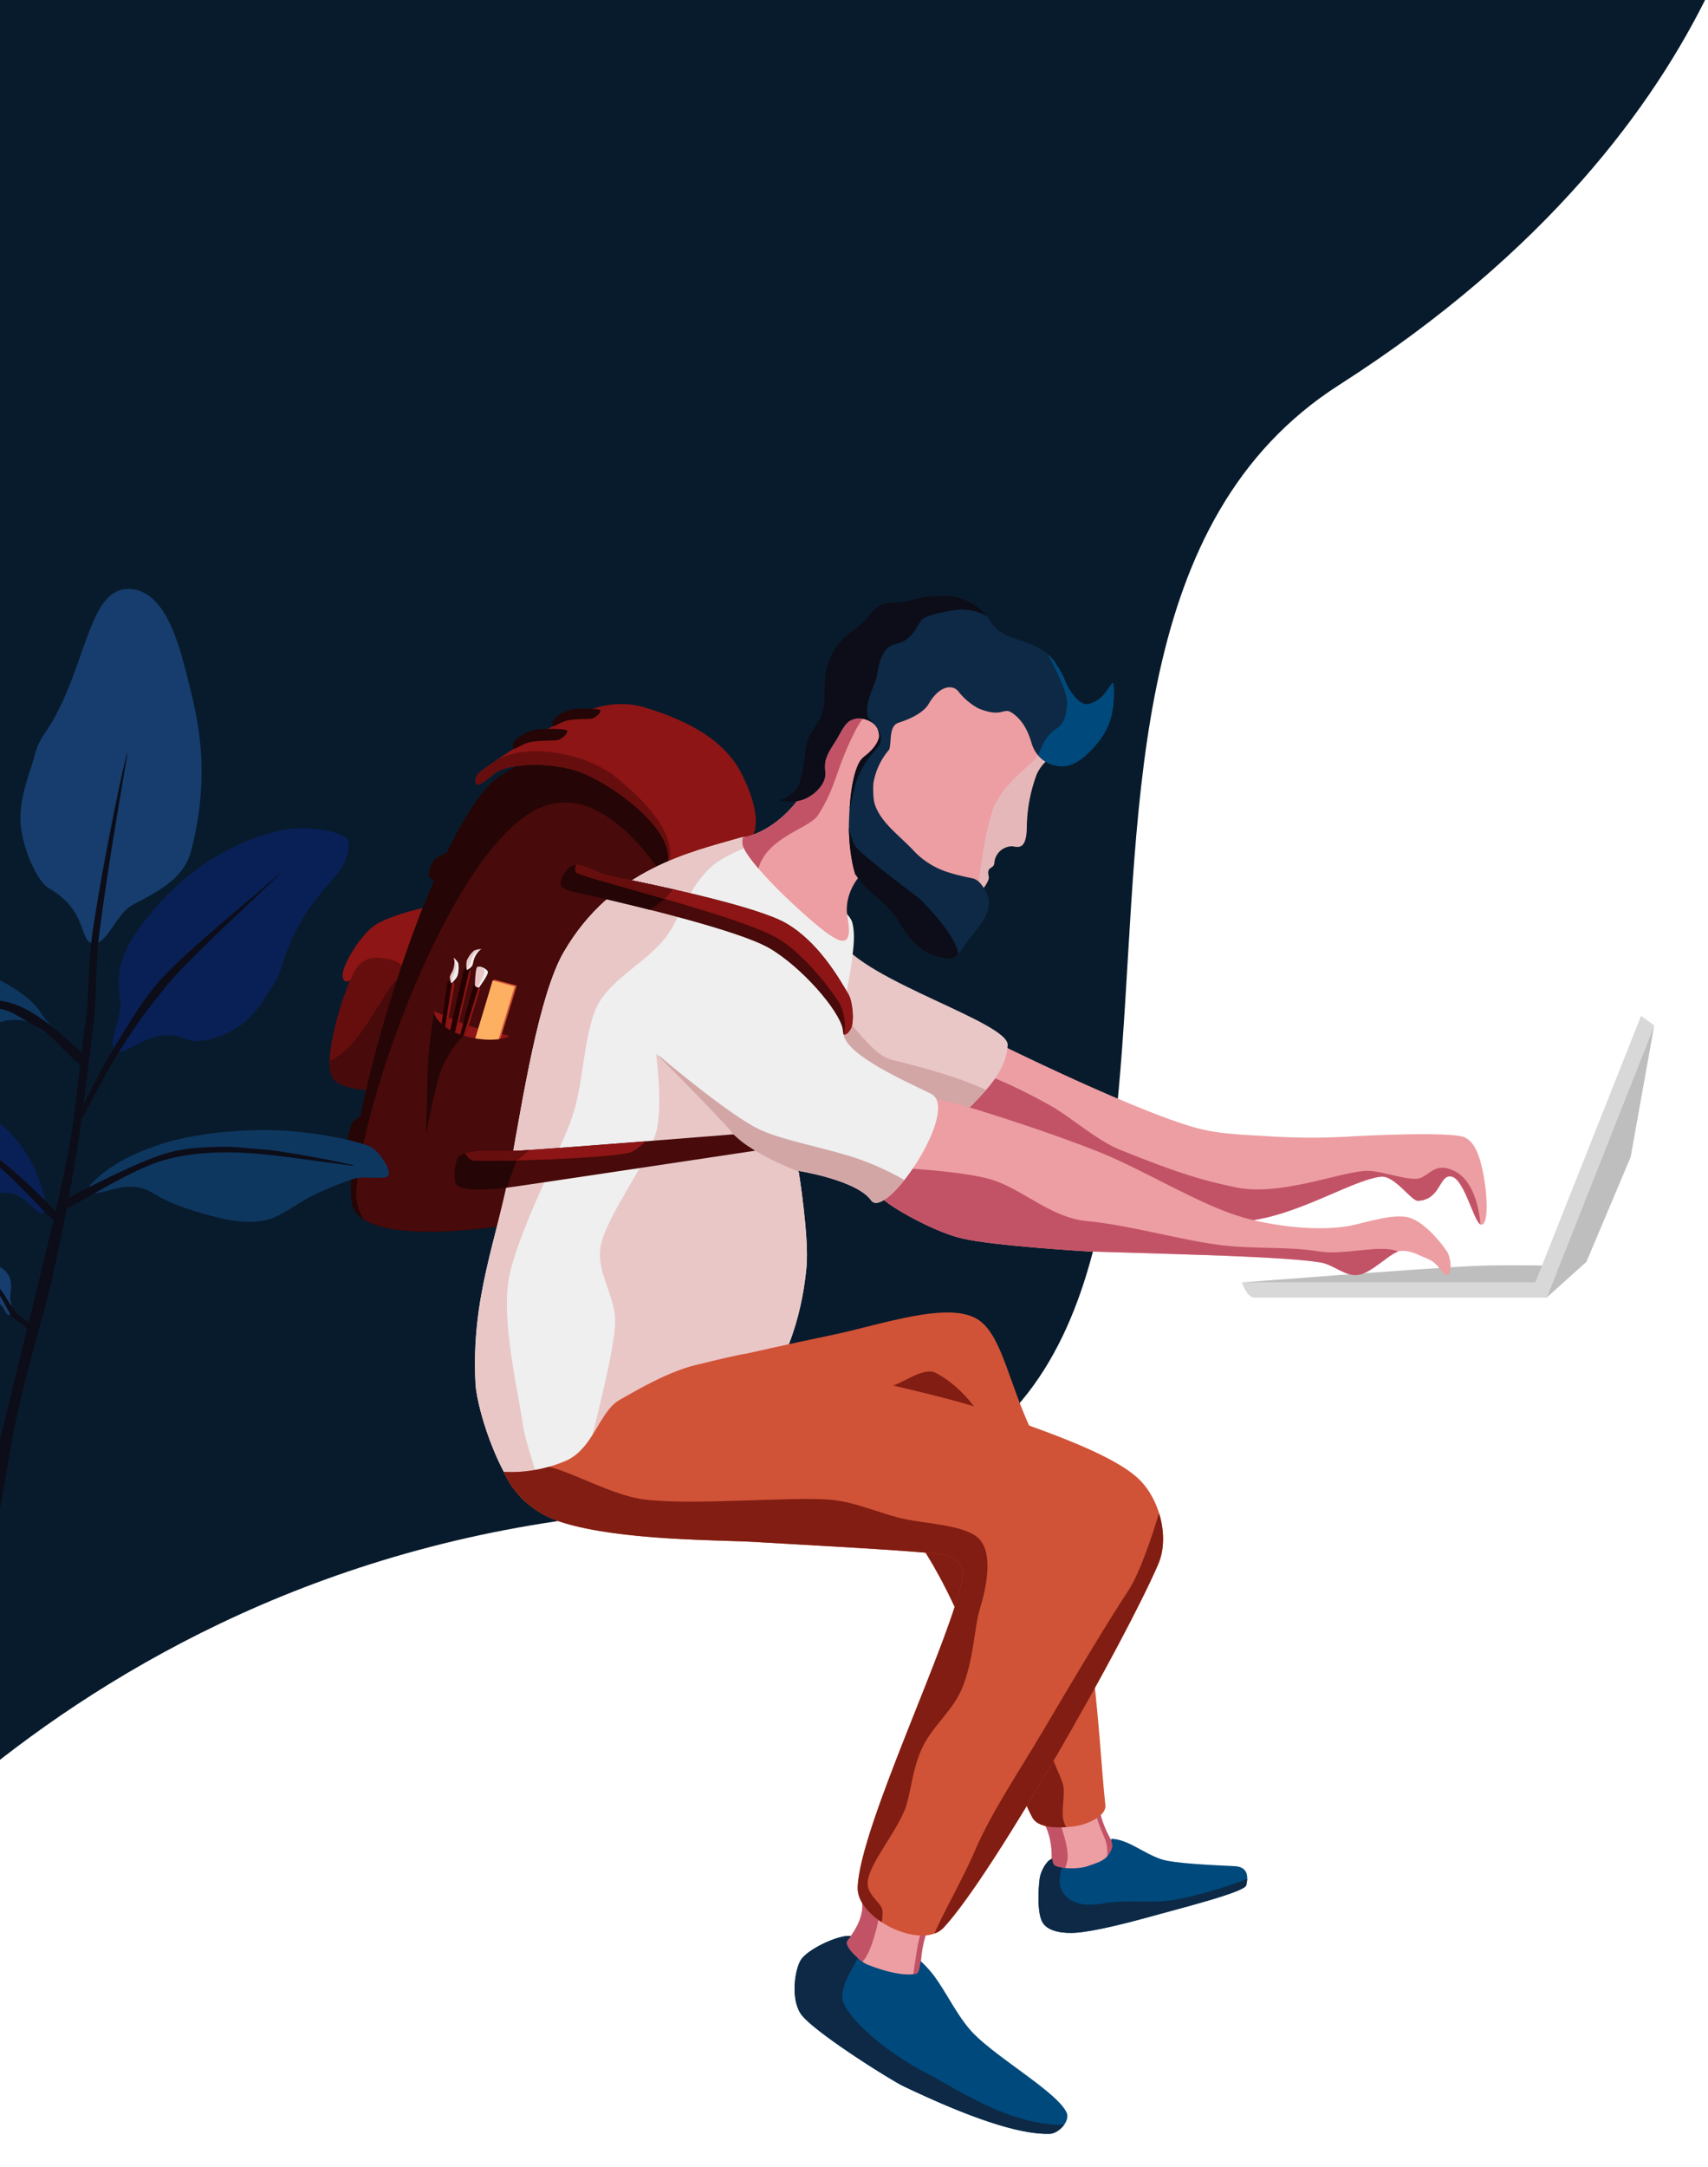 <svg xmlns="http://www.w3.org/2000/svg" xmlns:xlink="http://www.w3.org/1999/xlink" width="498.947" height="632.592" viewBox="0 0 498.947 632.592">
  <defs>
    <clipPath id="clip-path">
      <path id="Path_2540" data-name="Path 2540" d="M0,0H498.947V632.592H0Z" transform="translate(1026 59)" fill="#fff" stroke="#707070" stroke-width="1"/>
    </clipPath>
    <clipPath id="clip-path-2">
      <path id="Path_2430" data-name="Path 2430" d="M151.927-238.2c-2.956-6.26-14.469,6.582-17.74,10.6-3.773,4.634-11.309,27.693-8.352,33.952s26.092,3.61,26.092,3.61S154.884-231.936,151.927-238.2Z" transform="translate(-125.163 239.888)" fill="none"/>
    </clipPath>
    <clipPath id="clip-path-3">
      <path id="Path_2434" data-name="Path 2434" d="M230.981-233.914s17.245-10.39,12.049-24.055c-1.271-3.341-.487-8.328-5.561-11.728-27.191-18.221-31.5-11.978-64.009,7.43-19.388,11.575-46.616,103.278-43.945,124.6,1.75,13.975,43.945,7.088,43.945,7.088Z" transform="translate(-129.333 280.55)" fill="none"/>
    </clipPath>
    <clipPath id="clip-path-4">
      <path id="Path_2437" data-name="Path 2437" d="M210.081-235.673c2.258-9.469-14.957-22.267-24.661-26.265-8.443-3.477-21.72-3.105-25.794,0-1.746,1.33-4.771,4.089-5.578,3.034a3.181,3.181,0,0,1,.842-3.034c2.907-2.511,11.627-8.242,17.447-11.458,5.586-3.088,12.325-6.53,17.474-7.837a24.913,24.913,0,0,1,13.414,0c6.789,2.157,22.189,6.99,28.415,19.3,8.207,16.216,1.888,20.307,1.888,20.307S208.717-229.946,210.081-235.673Z" transform="translate(-153.916 282.155)" fill="none"/>
    </clipPath>
    <clipPath id="clip-path-5">
      <path id="Path_2451" data-name="Path 2451" d="M234.383-238.034c.062-1.4.362-15.449,4.366-18.468,4.037-3.045,4.453-5.6,4.438-6.048-.132-3.938-3.83-4.832-4.468-4.995a5.34,5.34,0,0,0-4.265.618c-1.6,1.093-2.736,3.728-3.758,5.4-1.9,3.089-3.86,5.419-3.3,9.208.608,4.1-4.123,7.751-7.1,8.489a11.337,11.337,0,0,1-6.5,0,8.582,8.582,0,0,0,4.891-3c1.346-1.429,1.394-3.048,1.92-4.952,1.093-3.962.4-8.1,2.623-11.722a35.99,35.99,0,0,0,2.928-4.9c.04-.092.081-.192.111-.284,1.54-4.072.518-8.631,1.348-12.845a17.921,17.921,0,0,1,5.532-9.979c2.006-1.8,4.407-3.151,6.2-5.168,1.377-1.539,2.42-3.413,4.4-4.255,1.9-.809,4.356-.627,6.372-.729,1.762-.09,4.7-2.111,12.947-1.854,2.755.087,9.17,1.639,12.389,7.2,1.589,2.744,4.2,4.215,7.032,5.208,4.822,1.7,8.742,2.633,11.933,6.878.092.121.182.243.274.374.025.074.052.148.077.222a26.322,26.322,0,0,1,3.018,5.573c.922,2.32,3.955,6.86,6.68,6.14,4.379-1.157,5.674-5.033,6.922-6.14.4-.354.966,6.6-1.145,12.043-1.9,4.888-6.325,8.767-6.643,9.05-3.679,3.267-6.564,3.626-9.037,3a9.157,9.157,0,0,1-6.69-6.007c-.386-.922-1.423-6.357-5.856-9.34-2.678-1.8-2.66,1.552-9.763-1.277a18.521,18.521,0,0,1-5.8-4.825c-1.59-2.218-5.467-2.222-8.829,3.5-1.287,2.187-4.464,4.083-8.784,5.48-2.881.932-1.985,5.431-2.715,7.812a20.054,20.054,0,0,0-4.641,9.929c-.03.182-.243,4.324.537,6.412,0,.01.01.01.01.021,1.277,3.413,3.83,6.027,6.616,8.681,1.469,1.4,3,2.807,4.458,4.336a.432.432,0,0,0,.071.08,23.4,23.4,0,0,0,10.5,6.484c.274.092.556.172.84.263.1.03.213.05.324.092.648.182,1.337.364,2.077.536a1.323,1.323,0,0,0,.192.052c.618.151,1.277.293,1.965.435.457.1.923.192,1.408.294.061.019.121.019.173.04a1.9,1.9,0,0,1,.324.121,4.769,4.769,0,0,1,1.914,1.479l.025.03a10.793,10.793,0,0,1,1.342,2.067c.092.152.163.315.244.466,1.327,2.746.547,5.521-.982,8.014-.416.7-.882,1.357-1.358,2.006-.942,1.3-1.965,2.522-2.949,3.808-.861,1.145-2.836,4.286-4.032,5.026-2.067,1.256-7.983-1.216-8.286-1.419a23.6,23.6,0,0,1-6.4-6.311,8.983,8.983,0,0,1-.527-.871c-4.336-7.962-8.4-8.652-12.117-13.444-.192-.232-.364-.465-.537-.7-.4-.516-.769-1.024-1.124-1.54a30.924,30.924,0,0,1-1.013-4.265c-.061-.324-.111-.648-.161-.982-.031-.182-.061-.364-.081-.547a2.436,2.436,0,0,1-.04-.274c-.031-.212-.061-.425-.092-.638-.111-.851-.2-1.732-.274-2.623-.03-.426-.061-.842-.081-1.266A47.181,47.181,0,0,1,234.383-238.034Z" transform="translate(-213.784 303.542)" fill="none"/>
    </clipPath>
    <clipPath id="clip-path-6">
      <path id="Path_2455" data-name="Path 2455" d="M234.223-45.7c1.657,7.106-6.518,15.742-11.565,18.072-7.18,3.313,31.618,17.219,29.907,12.241-1.648-4.8-1.858-16.776,1.836-23.283C257.147-43.5,233.04-50.767,234.223-45.7Z" transform="translate(-221.77 47.422)" fill="none"/>
    </clipPath>
    <clipPath id="clip-path-7">
      <path id="Path_2458" data-name="Path 2458" d="M262.714-215.1s36.429,18.03,55.456,23.9c7.165,2.212,12.124,2.449,22.889,3.049a191.034,191.034,0,0,0,23.275.155c3.852-.256,28.351-1.477,33.779-.022,3.74,1,5.3,6.39,6.248,11.7a52.23,52.23,0,0,1,.833,8.322c.031,3.259-.42,5.671-1.545,5.694-1.991.043-4.79-13.03-8.588-14.016s-3.1,6.721-9.918,7.048c-1.951.1-6.834-7.473-10.815-7.048-9.266.987-28.953,14.4-44.777,12.97C307.983-165.3,246.018-188,246.018-188Z" transform="translate(-246.017 215.103)" fill="none"/>
    </clipPath>
    <clipPath id="clip-path-8">
      <path id="Path_2461" data-name="Path 2461" d="M229.3-235.1c7.206,11.842,49.349,23.929,48.967,30.541-.6,10.42-11.6,17.277-14.876,22.725-5.061,8.406-36.83-14.071-42.657-22.725S224.732-242.594,229.3-235.1Z" transform="translate(-218.935 236.308)" fill="none"/>
    </clipPath>
    <clipPath id="clip-path-9">
      <path id="Path_2464" data-name="Path 2464" d="M239.474-206.028s17.393,3.355,21.347,4.506c8.667,2.522,26.744,8.362,39.744,13.549,13.709,5.468,29.848,15.706,42.506,19.264,10.754,3.024,23.853,3.959,31.73,2.231,4.459-.978,12.336-3.527,16.656-2.231s9.15,7.087,10.982,9.875c1.253,1.91,1.542,6.606,0,6.854-1.01.161-1.732-1.874-3.83-3.648-1.107-.936-3.279-1.624-4.6-2.264-1.562-.757-4.172-1.477-5.826-.942-2.779.894-7.887,6.319-11.669,6.854s-7.2-3.036-11.025-3.648c-5.575-.9-14.935-1.367-22.423-1.722-11.275-.534-45.227-1.484-45.227-1.484s-27.6-1.59-37.024-3.795c-7.027-1.644-17.011-7-21.347-10.065-3.015-2.132-11.892-10.29-11.892-10.29Z" transform="translate(-227.582 206.028)" fill="none"/>
    </clipPath>
    <clipPath id="clip-path-10">
      <path id="Path_2469" data-name="Path 2469" d="M231.487-255.75c3.526-1.025,11.706,3.529,18.659,9.921,9.412,8.65,13.444,13.132,13.873,14.684,1.031,3.736.312,7.837,0,10.711-.9,8.312-3.9,16.718-2.428,22.5,1.549,6.067,18.169,13.379,25.433,16.943,8.967,4.4-13.13,37.223-17.469,31.126-4.225-5.94-21.187-8.588-21.187-8.588s3.148,19.119,2.318,28.179c-1.564,17.08-7.462,27.571-7.462,27.571s-23.157,1.743-32.362,6.224c-9.837,4.788-17.243,14.551-24.124,20.735-5.507,4.949-13.957,16.29-15.3,15.709-9.05-3.907-17-27.876-17.44-36.444-1.308-25.269,6.387-42.033,10.191-63.043,3.688-20.366,8.375-50.361,15.585-62.794C193.92-246.724,217.041-251.547,231.487-255.75Z" transform="translate(-153.846 255.895)" fill="none"/>
    </clipPath>
    <clipPath id="clip-path-11">
      <path id="Path_2473" data-name="Path 2473" d="M265.426-60.655c4.268,4.333,4.455,15.316,1.877,19.167-3.666,5.478,27.73-2.787,24.349-5.584-3.258-2.7-8.616-11.123-8.818-17.358C282.685-69.061,262.382-63.745,265.426-60.655Z" transform="translate(-265.115 66.247)" fill="none"/>
    </clipPath>
    <clipPath id="clip-path-12">
      <path id="Path_2476" data-name="Path 2476" d="M202.756-146.05s13.7-3.558,42.08-9.486c14.5-3.03,34.5-10.244,42.907-4.225,6.771,4.848,8.745,18.89,15.528,32.769C321.385-89.931,322.363-37.431,324.562-18.3c.386,3.351-5.582,5.631-8.1,6.069-2.4.418-11.028,1.55-13.194-2.357C296.5-26.783,290.78-58.106,275.877-85.4c-4.638-8.5-9.51-15.418-14.311-18.97-20.232-14.963-79.69,0-79.69,0Z" transform="translate(-181.881 162.087)" fill="none"/>
    </clipPath>
    <clipPath id="clip-path-13">
      <path id="Path_2480" data-name="Path 2480" d="M229.972-153.909s-1.188.006-14.406,3.255c-8.394,2.064-17.194,7.378-22.179,10.158-5.856,3.265-7.63,14.022-15.45,17.663a40.628,40.628,0,0,1-18.388,3.369s3.736,10.52,16.842,14.678c17.089,5.421,46.063,5.146,56.634,5.777,16.088.962,43.119,2.358,52.824,3.435,4.82.536,8.485,2.293,7.652,7.069-3.048,17.49-30.048,72.7-30.586,90.389-.281,9.231,18.832,18.446,25.121,11.683C302.67-2.171,341.3-70.646,350.716-92.547c3.428-7.971.308-19.519-6.172-25.291-8.412-7.492-29.071-14.275-44.3-19.668C283.837-143.312,229.972-153.909,229.972-153.909Z" transform="translate(-159.55 153.909)" fill="none"/>
    </clipPath>
    <clipPath id="clip-path-14">
      <path id="Path_2483" data-name="Path 2483" d="M233.2-39.053c.555.042-.979,1.167-1.046,1.934-.135,1.564,3.659,5.476,6.221,6.483,6.943,2.73,11.571,3.162,14.123,2.624,1.188-.25,1.055-3.964,1.417-3.589a36.09,36.09,0,0,1,3.323,3.589c3.787,4.821,7.28,12.536,11.819,17.258,7.137,7.426,24.917,17.518,27.4,23.365,1.028,2.424-2.375,6.04-5.007,6.11-9.392.249-24.5-5.228-42.684-13.9C245,3.028,222-11.4,218.729-16.365c-2.858-4.336-1.8-12.5,0-15.581S229.479-39.332,233.2-39.053Z" transform="translate(-216.961 39.066)" fill="none"/>
    </clipPath>
    <clipPath id="clip-path-15">
      <path id="Path_2486" data-name="Path 2486" d="M268.855-52.306c.685-.275-.118,1.467,1.363,2.066,2.233.9,7.051.806,9.257,0,3.086-1.128,5.973-1.625,7.175-5.47.314-1-.833-2.569,0-2.511,4.918.343,8.719,3.993,14.2,5.915,3.708,1.3,15.438,1.764,21.582,2.066,4.894.24,3.508,4.7,3.381,5.565-.287,1.951-18.869,6.625-27.188,8.939-7.468,2.077-17.356,4.594-22.726,4.942-3.3.214-7.752-.219-9.491-2.853s-1.354-9.838-.947-12.948C265.751-48.79,267.415-51.728,268.855-52.306Z" transform="translate(-265.116 58.222)" fill="none"/>
    </clipPath>
    <clipPath id="clip-path-16">
      <path id="Path_2492" data-name="Path 2492" d="M150.478-189.723c.871-3.666,12.05-2.382,17.863-2.728,13.4-.8,62.929-4.79,62.929-4.79s1.919,1.725,2.929,2.481c1.064.8,3.458,2.293,3.458,2.293s-54.974,8.275-69.635,10.4c-6.1.886-17.4,2.046-18.042-1.293a14.589,14.589,0,0,1,.5-6.368Z" transform="translate(-149.805 197.242)" fill="none"/>
    </clipPath>
    <clipPath id="clip-path-17">
      <path id="Path_2491" data-name="Path 2491" d="M151.52-192.522s1.295,3.042,3.277,3.172c6.292.413,38.494-.592,45.245-2.269,2.789-.692,7.579-6.14,7.579-6.14Z" transform="translate(-151.52 197.759)" fill="none"/>
    </clipPath>
    <clipPath id="clip-path-18">
      <path id="Path_2498" data-name="Path 2498" d="M170.96-244.28c.9,1.515,5.011,2.017,9.285,2.994,13.513,3.089,42.678,10.122,51.425,15.167,9.363,5.4,20.641,18.28,21.54,23.856,0,.016.049,1.224.21,1.308.766.4,1.608-.818,1.991-1.41,1.272-1.965.648-8.122-.513-10.143-3.036-5.286-9.137-15.617-18.362-20.9-8.64-4.947-38.025-11.139-51.127-13.732-3.929-.778-8.153-3.712-10.562-3.237C172.484-249.907,170.061-245.8,170.96-244.28Z" transform="translate(-170.768 250.426)" fill="none"/>
    </clipPath>
    <clipPath id="clip-path-19">
      <path id="Path_2497" data-name="Path 2497" d="M174.67-251.314s-2.061,3.108-.367,3.771c7.638,2.984,47.149,12.479,58.421,18.98,6.28,3.622,13.762,12.177,17.956,18.729,1.6,2.494,2.215,7.239,1.367,9.111-.456,1,.867.608,1.324.806,3.634,1.573,3.866-19.948,3.866-19.948l-24.513-21.887Z" transform="translate(-173.635 251.314)" fill="none"/>
    </clipPath>
    <clipPath id="clip-path-20">
      <path id="Path_2502" data-name="Path 2502" d="M298.887-260.61a12.33,12.33,0,0,0-6.229,6.082,45.542,45.542,0,0,0-2.919,14.982c.007,8.158-3.088,6.013-4.526,6.122a5.261,5.261,0,0,0-4.987,5.024c-.12,1.13-1.358,1.133-1.67,2.024-.345.984.253,1.639,0,2.614a9.218,9.218,0,0,1-2.048,3.2c-1.568,1.672-15.021,10.745-15.021,10.745L244.614-228.4s-9,6.362-7.224,15.9-2.954,6.424-5.009,5.106c-5.191-3.329-23.216-19.866-25.524-26.025a4.221,4.221,0,0,1,0-2.589s14.1-1.667,22.513-22.547c1.286-3.191,4.154-5.94,4.783-10.421,3.41-24.281,21-27.448,21-27.448s12.3-5.307,31.521,12.241S298.887-260.61,298.887-260.61Z" transform="translate(-206.647 297.183)" fill="none"/>
    </clipPath>
    <clipPath id="clip-path-22">
      <path id="Path_2511" data-name="Path 2511" d="M148.95-211.927l3.965-17.558c.087-.456.7-.676,1.292-.465a1.166,1.166,0,0,1,.744,1.432l-4.163,17.486s-.953-.408-1.194-.539C149.388-211.681,148.95-211.927,148.95-211.927Z" transform="translate(-148.95 230.031)" fill="none"/>
    </clipPath>
    <clipPath id="clip-path-23">
      <path id="Path_2514" data-name="Path 2514" d="M152.28-227.71a7.494,7.494,0,0,1,0-2.738,8.289,8.289,0,0,1,2.107-2.907,4.855,4.855,0,0,1,2.209-.435s-.792.186-1.728,1.83c-.843,1.478-.655,2.4-1.087,3.107a4.949,4.949,0,0,1-1.5,1.144" transform="translate(-152.138 233.791)" fill="none"/>
    </clipPath>
    <clipPath id="clip-path-24">
      <path id="Path_2517" data-name="Path 2517" d="M150.944-212.185l3.7-14.024c.087-.456.7-.676,1.292-.465a1.166,1.166,0,0,1,.744,1.432l-4.227,13.518-.784-.222C151.449-212.009,150.944-212.185,150.944-212.185Z" transform="translate(-150.944 226.755)" fill="none"/>
    </clipPath>
    <clipPath id="clip-path-25">
      <path id="Path_2520" data-name="Path 2520" d="M153.844-225.152s.1-4.6.685-5.075,2.947.593,3.079,1.442-2.508,4.429-2.508,4.429a.959.959,0,0,1-.907-.093.664.664,0,0,1-.349-.7Z" transform="translate(-153.835 230.344)" fill="none"/>
    </clipPath>
    <clipPath id="clip-path-26">
      <path id="Path_2523" data-name="Path 2523" d="M147.248-214.956l1.725-12.035c.087-.456.7-.676,1.292-.463a1.164,1.164,0,0,1,.744,1.431l-2.215,12.3a8.578,8.578,0,0,1-.979-.692C147.571-214.629,147.248-214.956,147.248-214.956Z" transform="translate(-147.248 227.536)" fill="none"/>
    </clipPath>
    <clipPath id="clip-path-27">
      <path id="Path_2526" data-name="Path 2526" d="M149.309-224.665a7.469,7.469,0,0,0,1.772-2.086,8.292,8.292,0,0,0,.277-3.579c-.154-.734-1.4-1.762-1.4-1.762s.484.654.133,2.514c-.314,1.672-1.053,2.252-1.184,3.071a4.962,4.962,0,0,0,.4,1.842" transform="translate(-148.892 232.092)" fill="none"/>
    </clipPath>
  </defs>
  <g id="header" transform="translate(-1026 -59)" clip-path="url(#clip-path)">
    <g id="Group_1113" data-name="Group 1113">
      <path id="Path_1709" data-name="Path 1709" d="M-10477.668-6647.191s-3.583,93.881-125.158,171.589,10.9,327.846-174.686,327.846-275.971,133.641-275.971,133.641l-48.2-631.2Z" transform="translate(12020 6647)" fill="#081b2c"/>
      <path id="Path_1763" data-name="Path 1763" d="M381.776,369.495q.359.406.718.809Z" transform="translate(956.594 -65.983)" fill="#53a3a0"/>
      <path id="Path_1783" data-name="Path 1783" d="M424.511,450.333l.617.883Z" transform="translate(1009.402 33.909)" fill="#121324"/>
      <g id="Group_1100" data-name="Group 1100" transform="translate(-865 69)">
        <path id="Path_2425" data-name="Path 2425" d="M305.388-166.394s52.438-4.123,68.143-4.833c8.875-.4,26.654,0,26.654,0L387-163.064Z" transform="translate(1948.559 530.806)" fill="#bebebe" fill-rule="evenodd"/>
        <path id="Path_2426" data-name="Path 2426" d="M305.282-142.847h85.727l30.87-77.759,3.835,2.756-31.286,79.489H309C306.658-138.361,305.282-142.847,305.282-142.847Z" transform="translate(1948.509 507.216)" fill="#d8d8d8" fill-rule="evenodd"/>
        <path id="Path_2427" data-name="Path 2427" d="M396.842-218.7l-31.335,79.347,11.54-10.384,12.928-30.594Z" transform="translate(1977.384 508.128)" fill="#bebebe" fill-rule="evenodd"/>
        <path id="Path_2428" data-name="Path 2428" d="M151.927-238.2c-2.956-6.26-14.469,6.582-17.74,10.6-3.773,4.634-11.309,27.693-8.352,33.952s26.092,3.61,26.092,3.61S154.884-231.936,151.927-238.2Z" transform="translate(1862.148 497.971)" fill="#660e0e" fill-rule="evenodd"/>
        <g id="Group_1073" data-name="Group 1073" transform="translate(1987.311 258.083)" clip-path="url(#clip-path-2)">
          <path id="Path_2429" data-name="Path 2429" d="M148.607-228.179c-4.512-.826-13.286,27.88-27.073,24.927-5.743-1.229,11.837,13.049,11.837,13.049l15.236-8.093S153.12-227.354,148.607-228.179Z" transform="translate(-127.455 245.493)" fill="#480a0a" fill-rule="evenodd"/>
        </g>
        <path id="Path_2431" data-name="Path 2431" d="M144.937-225.1s-.47-1.561-5.751-2.219c-7.775-.969-8.735,6.378-9.35,6.6s-1.474.672-2-.614c-1.074-2.653,4.487-11.719,8.542-14.987S151.1-241.9,151.1-241.9s-2.233,5.6-3.261,8.4S144.937-225.1,144.937-225.1Z" transform="translate(1863.367 497.007)" fill="#8d1515" fill-rule="evenodd"/>
        <path id="Path_2432" data-name="Path 2432" d="M230.981-233.914s17.245-10.39,12.049-24.055c-1.271-3.341-.487-8.328-5.561-11.728-27.191-18.221-31.5-11.978-64.009,7.43-19.388,11.575-46.616,103.278-43.945,124.6,1.75,13.975,43.945,7.088,43.945,7.088Z" transform="translate(1864.147 478.475)" fill="#250505" fill-rule="evenodd"/>
        <g id="Group_1074" data-name="Group 1074" transform="translate(1993.48 197.925)" clip-path="url(#clip-path-3)">
          <path id="Path_2433" data-name="Path 2433" d="M183.781-261.046c24.571-11.069,45.5,36.023,45.5,36.023L179.638-133.64s-47.849,8.238-49.21-13.922a17.057,17.057,0,0,1,.034-2.48C132.925-179.13,159.21-249.977,183.781-261.046Z" transform="translate(-128.821 289.094)" fill="#480a0a" fill-rule="evenodd"/>
        </g>
        <path id="Path_2435" data-name="Path 2435" d="M210.081-235.673c2.258-9.469-14.957-22.267-24.661-26.265-8.443-3.477-21.72-3.105-25.794,0-1.746,1.33-4.771,4.089-5.578,3.034a3.181,3.181,0,0,1,.842-3.034c2.907-2.511,11.627-8.242,17.447-11.458,5.586-3.088,12.325-6.53,17.474-7.837a24.913,24.913,0,0,1,13.414,0c6.789,2.157,22.189,6.99,28.415,19.3,8.207,16.216,1.888,20.307,1.888,20.307S208.717-229.946,210.081-235.673Z" transform="translate(1875.934 477.705)" fill="#8d1515" fill-rule="evenodd"/>
        <g id="Group_1075" data-name="Group 1075" transform="translate(2029.85 195.55)" clip-path="url(#clip-path-4)">
          <path id="Path_2436" data-name="Path 2436" d="M153.3-266.245c5.381-2.113,11.026-8.44,25.635-6.085,5.394.87,12.185,2.846,17.959,7.638,32.727,27.158,1.191,33.275,7.894,34.794,2.119.481,2.274-5.5,2.274-5.5L151.5-259.021S150.992-265.338,153.3-266.245Z" transform="translate(-155.097 286.618)" fill="#660e0e" fill-rule="evenodd"/>
        </g>
        <path id="Path_2438" data-name="Path 2438" d="M174.484-274.009c1.231-.253,3.592-2.413,2.426-2.883-1.192-.481-7.242-.481-9.578,0a12.482,12.482,0,0,0-5.2,2.883c-.87.923-1.028,2.373-.571,2.557.482.2,2.8-1.565,4.974-1.962C169.715-273.994,173.1-273.723,174.484-274.009Z" transform="translate(1879.479 480.056)" fill="#250505" fill-rule="evenodd"/>
        <path id="Path_2439" data-name="Path 2439" d="M180.753-278.369c1.089-.225,3.178-2.136,2.147-2.552-1.055-.426-6.412-.426-8.479,0a11.052,11.052,0,0,0-4.606,2.552c-.771.817-.91,2.1-.506,2.264.428.173,2.483-1.386,4.4-1.737C176.531-278.356,179.522-278.116,180.753-278.369Z" transform="translate(1883.209 478.144)" fill="#250505" fill-rule="evenodd"/>
        <path id="Path_2440" data-name="Path 2440" d="M132.673-200.888a10.111,10.111,0,0,0-2.515,1.812A12.673,12.673,0,0,0,128.8-193.6c.149.938,2.574,1.318,2.574,1.318l1.3-4.916" transform="translate(1863.881 516.67)" fill="#250505" fill-rule="evenodd"/>
        <path id="Path_2441" data-name="Path 2441" d="M150.527-252.976a24.636,24.636,0,0,0-3.943,2.024,9.906,9.906,0,0,0-1.9,4.614c0,.9,1.911,1.854,1.911,1.854l3.347-5.116" transform="translate(1871.507 491.696)" fill="#250505" fill-rule="evenodd"/>
        <path id="Path_2442" data-name="Path 2442" d="M146.511-221.421l8.72,7.008s-2.9,1.971-6.273,9.045c-1.891,3.966-4.722,19.329-4.722,19.329s.3-16.314.581-21.381C145.079-212.114,146.511-221.421,146.511-221.421Z" transform="translate(1871.293 506.825)" fill="#250505" fill-rule="evenodd"/>
        <path id="Path_2443" data-name="Path 2443" d="M145.762-221.389c.2-.5,6.771,2.938,10.414,4.125,3.579,1.164,11.648,2.494,11.447,2.994s-5.119,1.954-12.652,0S145.56-220.889,145.762-221.389Z" transform="translate(1872.018 506.817)" fill="#8d1515" fill-rule="evenodd"/>
        <path id="Path_2444" data-name="Path 2444" d="M154.327-210.8l4.48-16.715.578-.254,6.436,1.741L161.133-210.8l-.414.275-.2.145Z" transform="translate(1876.131 503.783)" fill="#d05337" fill-rule="evenodd"/>
        <path id="Path_2445" data-name="Path 2445" d="M153.909-210.709l5.067-16.881,6.436,1.741-4.68,15.385s-1.787.164-3.194.124a32.943,32.943,0,0,1-3.629-.369Z" transform="translate(1875.931 503.868)" fill="#feb062" fill-rule="evenodd"/>
        <path id="Path_2446" data-name="Path 2446" d="M234.383-238.034c.062-1.4.362-15.449,4.366-18.468,4.037-3.045,4.453-5.6,4.438-6.048-.132-3.938-3.83-4.832-4.468-4.995a5.34,5.34,0,0,0-4.265.618c-1.6,1.093-2.736,3.728-3.758,5.4-1.9,3.089-3.86,5.419-3.3,9.208.608,4.1-4.123,7.751-7.1,8.489a11.337,11.337,0,0,1-6.5,0,8.582,8.582,0,0,0,4.891-3c1.346-1.429,1.394-3.048,1.92-4.952,1.093-3.962.4-8.1,2.623-11.722a35.99,35.99,0,0,0,2.928-4.9c.04-.092.081-.192.111-.284,1.54-4.072.518-8.631,1.348-12.845a17.921,17.921,0,0,1,5.532-9.979c2.006-1.8,4.407-3.151,6.2-5.168,1.377-1.539,2.42-3.413,4.4-4.255,1.9-.809,4.356-.627,6.372-.729,1.762-.09,4.7-2.111,12.947-1.854,2.755.087,9.17,1.639,12.389,7.2,1.589,2.744,4.2,4.215,7.032,5.208,4.822,1.7,8.742,2.633,11.933,6.878.092.121.182.243.274.374.025.074.052.148.077.222a26.322,26.322,0,0,1,3.018,5.573c.922,2.32,3.955,6.86,6.68,6.14,4.379-1.157,5.674-5.033,6.922-6.14.4-.354.966,6.6-1.145,12.043-1.9,4.888-6.325,8.767-6.643,9.05-3.679,3.267-6.564,3.626-9.037,3a9.157,9.157,0,0,1-6.69-6.007c-.386-.922-1.423-6.357-5.856-9.34-2.678-1.8-2.66,1.552-9.763-1.277a18.521,18.521,0,0,1-5.8-4.825c-1.59-2.218-5.467-2.222-8.829,3.5-1.287,2.187-4.464,4.083-8.784,5.48-2.881.932-1.985,5.431-2.715,7.812a20.054,20.054,0,0,0-4.641,9.929c-.03.182-.243,4.324.537,6.412,0,.01.01.01.01.021,1.277,3.413,3.83,6.027,6.616,8.681,1.469,1.4,3,2.807,4.458,4.336a.432.432,0,0,0,.071.08,23.4,23.4,0,0,0,10.5,6.484c.274.092.556.172.84.263.1.03.213.05.324.092.648.182,1.337.364,2.077.536a1.323,1.323,0,0,0,.192.052c.618.151,1.277.293,1.965.435.457.1.923.192,1.408.294.061.019.121.019.173.04a1.9,1.9,0,0,1,.324.121,4.769,4.769,0,0,1,1.914,1.479l.025.03a10.793,10.793,0,0,1,1.342,2.067c.092.152.163.315.244.466,1.327,2.746.547,5.521-.982,8.014-.416.7-.882,1.357-1.358,2.006-.942,1.3-1.965,2.522-2.949,3.808-.861,1.145-2.836,4.286-4.032,5.026-2.067,1.256-7.983-1.216-8.286-1.419a23.6,23.6,0,0,1-6.4-6.311,8.983,8.983,0,0,1-.527-.871c-4.336-7.962-8.4-8.652-12.117-13.444-.192-.232-.364-.465-.537-.7-.4-.516-.769-1.024-1.124-1.54a30.924,30.924,0,0,1-1.013-4.265c-.061-.324-.111-.648-.161-.982-.031-.182-.061-.364-.081-.547a2.436,2.436,0,0,1-.04-.274c-.031-.212-.061-.425-.092-.638-.111-.851-.2-1.732-.274-2.623-.03-.426-.061-.842-.081-1.266A47.181,47.181,0,0,1,234.383-238.034Z" transform="translate(1904.639 467.451)" fill="#0d2945" fill-rule="evenodd"/>
        <g id="Group_1076" data-name="Group 1076" transform="translate(2118.423 163.909)" clip-path="url(#clip-path-5)">
          <path id="Path_2447" data-name="Path 2447" d="M267.726-292.16s6.076,10.7,5.8,14.58c-.238,3.379-.473,5.7-3.5,7.7-3.776,2.5-5.052,8.238-5.052,8.238l14.836,8.585,19.3-34.9Z" transform="translate(-189.239 309)" fill="#00497c" fill-rule="evenodd"/>
          <path id="Path_2448" data-name="Path 2448" d="M276.484-295.56a14.959,14.959,0,0,0-9.2-2.114c-4.771.694-9.722,1.761-10.58,3.255-1.729,3.012-3.364,5.9-7.448,6.754s-5,6.745-5.354,9.26c-.337,2.382-3.554,7.23-2.758,11.648.145.8,1.959,2.428,1.993,2.672.9,6.493-13.342,23.145-13.342,23.145l-13.532,1.34-5.342-4.863,29.276-62.7,31.925,2.6Z" transform="translate(-215.154 301.807)" fill="#0c0d18" fill-rule="evenodd"/>
          <path id="Path_2449" data-name="Path 2449" d="M227.476-259.089s.735,6.016,2.719,8.057c3.637,3.743,18.291,14.685,18.291,14.685s12.435,12.129,11.089,17.215-9.68,0-9.68,0l-11.9-7.937-10.513-15.2Z" transform="translate(-207.219 324.856)" fill="#0c0d18" fill-rule="evenodd"/>
          <path id="Path_2450" data-name="Path 2450" d="M236.974-277.151c.257-.04,1.937,2.67,1.071,4.379-.555,1.1-2.392,3.141-3.824,5.263a27.062,27.062,0,0,0-3.083,6.007c-1,3.273-4.557,18.177-5.163,18.274s1.614-23.216,1.614-23.216S236.366-277.053,236.974-277.151Z" transform="translate(-207.99 316.196)" fill="#0c0d18" fill-rule="evenodd"/>
        </g>
        <path id="Path_2452" data-name="Path 2452" d="M234.223-45.7c1.657,7.106-6.518,15.742-11.565,18.072-7.18,3.313,31.618,17.219,29.907,12.241-1.648-4.8-1.858-16.776,1.836-23.283C257.147-43.5,233.04-50.767,234.223-45.7Z" transform="translate(1908.468 590.252)" fill="#ed9ea2" fill-rule="evenodd"/>
        <g id="Group_1077" data-name="Group 1077" transform="translate(2130.238 542.83)" clip-path="url(#clip-path-6)">
          <path id="Path_2453" data-name="Path 2453" d="M242.962-43.228s-1.9,12.942-5.177,17.326-14.508,8.98-14.508,8.98l-7.14-17.347L234.33-52.313Z" transform="translate(-224.471 45.077)" fill="#c25367" fill-rule="evenodd"/>
          <path id="Path_2454" data-name="Path 2454" d="M244.357-40.828c-2.265.334-2.86,7.115-3.431,10.516s-1.059,7.164,0,9.89a32.348,32.348,0,0,0,3.431,5.476l7.243-18.36S246.622-41.163,244.357-40.828Z" transform="translate(-212.885 50.578)" fill="#c25367" fill-rule="evenodd"/>
        </g>
        <path id="Path_2456" data-name="Path 2456" d="M262.714-215.1s36.429,18.03,55.456,23.9c7.165,2.212,12.124,2.449,22.889,3.049a191.034,191.034,0,0,0,23.275.155c3.852-.256,28.351-1.477,33.779-.022,3.74,1,5.3,6.39,6.248,11.7a52.23,52.23,0,0,1,.833,8.322c.031,3.259-.42,5.671-1.545,5.694-1.991.043-4.79-13.03-8.588-14.016s-3.1,6.721-9.918,7.048c-1.951.1-6.834-7.473-10.815-7.048-9.266.987-28.953,14.4-44.777,12.97C307.983-165.3,246.018-188,246.018-188Z" transform="translate(1920.093 509.855)" fill="#ed9ea2" fill-rule="evenodd"/>
        <g id="Group_1078" data-name="Group 1078" transform="translate(2166.11 294.752)" clip-path="url(#clip-path-7)">
          <path id="Path_2457" data-name="Path 2457" d="M258.982-209.477c4.823,1.071,13.833,5.4,21.724,9.813,5.8,3.242,13.354,10.065,20.17,12.82,17.758,7.183,24.645,9.045,33.8,10.975,12.509,2.635,29.04-3.975,37.436-4.77,4.289-.4,10.7,2.3,15.111,2.3,3.866,0,5.117-5.381,11.368-2.3,7.027,3.466,7.64,15.307,7.64,16.33,0,1.935-21.181-4.718-21.181-4.718l-41.786,7.153-78.4-21.168-24.74-13.824S252.933-210.821,258.982-209.477Z" transform="translate(-248.843 217.757)" fill="#c25367" fill-rule="evenodd"/>
        </g>
        <path id="Path_2459" data-name="Path 2459" d="M229.3-235.1c7.206,11.842,49.349,23.929,48.967,30.541-.6,10.42-11.6,17.277-14.876,22.725-5.061,8.406-36.83-14.071-42.657-22.725S224.732-242.594,229.3-235.1Z" transform="translate(1907.108 499.687)" fill="#e9c7c7" fill-rule="evenodd"/>
        <g id="Group_1079" data-name="Group 1079" transform="translate(2126.043 263.379)" clip-path="url(#clip-path-8)">
          <path id="Path_2460" data-name="Path 2460" d="M225.636-222.632c3.589.649,10.816,14.191,17.653,15.844,5.631,1.361,11.719,3,17.214,4.8,7.68,2.518,14.2,5.36,16.666,8.23,6.378,7.414-14.167,5.385-14.167,5.385L222.835-210.34S217.8-224.05,225.636-222.632Z" transform="translate(-217.828 242.817)" fill="#d3a6a6" fill-rule="evenodd"/>
        </g>
        <path id="Path_2462" data-name="Path 2462" d="M239.474-206.028s17.393,3.355,21.347,4.506c8.667,2.522,26.744,8.362,39.744,13.549,13.709,5.468,29.848,15.706,42.506,19.264,10.754,3.024,23.853,3.959,31.73,2.231,4.459-.978,12.336-3.527,16.656-2.231s9.15,7.087,10.982,9.875c1.253,1.91,1.542,6.606,0,6.854-1.01.161-1.732-1.874-3.83-3.648-1.107-.936-3.279-1.624-4.6-2.264-1.562-.757-4.172-1.477-5.826-.942-2.779.894-7.887,6.319-11.669,6.854s-7.2-3.036-11.025-3.648c-5.575-.9-14.935-1.367-22.423-1.722-11.275-.534-45.227-1.484-45.227-1.484s-27.6-1.59-37.024-3.795c-7.027-1.644-17.011-7-21.347-10.065-3.015-2.132-11.892-10.29-11.892-10.29Z" transform="translate(1911.254 514.206)" fill="#ed9ea2" fill-rule="evenodd"/>
        <g id="Group_1080" data-name="Group 1080" transform="translate(2138.836 308.178)" clip-path="url(#clip-path-9)">
          <path id="Path_2463" data-name="Path 2463" d="M240.8-190.6s17.681.849,26.237,3.284c9.068,2.582,17.687,11.278,28.17,12.207,11.553,1.024,27.314,5.478,38.607,6.955,10.013,1.308,20.547.428,29.148,1.9,7.255,1.243,18.112-2.153,23.127,0,3.679,1.579,7.591,9.424,7.591,9.424l-120.229-3.378L231.76-173.742Z" transform="translate(-225.579 213.424)" fill="#c25367" fill-rule="evenodd"/>
        </g>
        <path id="Path_2465" data-name="Path 2465" d="M231.487-255.75c3.526-1.025,11.706,3.529,18.659,9.921,9.412,8.65,13.444,13.132,13.873,14.684,1.031,3.736.312,7.837,0,10.711-.9,8.312-3.9,16.718-2.428,22.5,1.549,6.067,18.169,13.379,25.433,16.943,8.967,4.4-13.13,37.223-17.469,31.126-4.225-5.94-21.187-8.588-21.187-8.588s3.148,19.119,2.318,28.179c-1.564,17.08-7.462,27.571-7.462,27.571s-23.157,1.743-32.362,6.224c-9.837,4.788-17.243,14.551-24.124,20.735-5.507,4.949-13.957,16.29-15.3,15.709-9.05-3.907-17-27.876-17.44-36.444-1.308-25.269,6.387-42.033,10.191-63.043,3.688-20.366,8.375-50.361,15.585-62.794C193.92-246.724,217.041-251.547,231.487-255.75Z" transform="translate(1875.901 490.297)" fill="#efefef" fill-rule="evenodd"/>
        <g id="Group_1081" data-name="Group 1081" transform="translate(2029.747 234.402)" clip-path="url(#clip-path-10)">
          <path id="Path_2466" data-name="Path 2466" d="M262.74-175.941a81.13,81.13,0,0,0-15.312-7c-9.716-3.119-21.912-5.233-28.438-8.547-9.415-4.779-28.916-21.381-28.916-21.381l14.712,34.724,46.585,12.454Z" transform="translate(-136.477 276.526)" fill="#d3a6a6" fill-rule="evenodd"/>
          <path id="Path_2467" data-name="Path 2467" d="M248.043-254.989s-9.7,2.456-16.355,6.591c-7.087,4.4-10.8,14.056-14.046,19.783-5.749,10.133-19.317,14.444-22.883,25.231-3.423,10.353-3,21.631-6.93,31.8-4.283,11.071-15.784,33.291-17.907,45.724s2.907,33.113,4.191,42.427c.877,6.365,7.88,24.611,7.88,30.472S154.335-74.37,154.335-74.37l-13.5-92.27,33.28-90.836Z" transform="translate(-160.086 255.136)" fill="#e9c7c7" fill-rule="evenodd"/>
          <path id="Path_2468" data-name="Path 2468" d="M195.717-190.145c-2.687,9.328-14.132,23.753-16.12,32.939-1.59,7.353,4.193,14.653,4.193,22.176,0,8.124-6.961,34.278-6.961,34.278h6.961l57.461-20.5,3.321-42.993-7.249-14.488s-14.317-5.431-19.388-11.4c-5.135-6.05-22.217-23.031-22.217-23.031S197.842-197.522,195.717-190.145Z" transform="translate(-142.827 276.377)" fill="#e9c7c7" fill-rule="evenodd"/>
        </g>
        <path id="Path_2470" data-name="Path 2470" d="M265.426-60.655c4.268,4.333,4.455,15.316,1.877,19.167-3.666,5.478,27.73-2.787,24.349-5.584-3.258-2.7-8.616-11.123-8.818-17.358C282.685-69.061,262.382-63.745,265.426-60.655Z" transform="translate(1929.25 581.225)" fill="#ed9ea2" fill-rule="evenodd"/>
        <g id="Group_1082" data-name="Group 1082" transform="translate(2194.365 514.978)" clip-path="url(#clip-path-11)">
          <path id="Path_2471" data-name="Path 2471" d="M273.186-63.3s4.279,10.029,3.851,14.574-6.413,12.695-6.413,12.695L258-45.269l5.1-20.743Z" transform="translate(-268.524 66.36)" fill="#c25367" fill-rule="evenodd"/>
          <path id="Path_2472" data-name="Path 2472" d="M276.974-64.113c-1.466,1.223,1.059,6.3,2.13,8.971s.9,7.852-1.123,8.833c-1.616.783,10.245.6,10.245.6l-2.834-16.2S278.438-65.335,276.974-64.113Z" transform="translate(-259.643 67.144)" fill="#c25367" fill-rule="evenodd"/>
        </g>
        <path id="Path_2474" data-name="Path 2474" d="M202.756-146.05s13.7-3.558,42.08-9.486c14.5-3.03,34.5-10.244,42.907-4.225,6.771,4.848,8.745,18.89,15.528,32.769C321.385-89.931,322.363-37.431,324.562-18.3c.386,3.351-5.582,5.631-8.1,6.069-2.4.418-11.028,1.55-13.194-2.357C296.5-26.783,290.78-58.106,275.877-85.4c-4.638-8.5-9.51-15.418-14.311-18.97-20.232-14.963-79.69,0-79.69,0Z" transform="translate(1889.342 535.274)" fill="#d05337" fill-rule="evenodd"/>
        <g id="Group_1083" data-name="Group 1083" transform="translate(2071.223 373.187)" clip-path="url(#clip-path-12)">
          <path id="Path_2475" data-name="Path 2475" d="M226.174-142.822c2.157.067,6.953-1.6,14.568-3.3,3.518-.784,9.656-5.788,13.231-3.9,11.312,5.976,18.353,19.677,22.4,33.482,4.483,15.271,8.137,53.07,11.223,77.141.342,2.663,3.412,8.089,3.663,10.286.33,2.858-.678,7.543,0,9.783,1.226,4.052,2.576,2.7,0,3.22L282.4-13.887,242.82-85.36S223.019-142.92,226.174-142.822Z" transform="translate(-160.807 167.671)" fill="#811d12" fill-rule="evenodd"/>
        </g>
        <path id="Path_2477" data-name="Path 2477" d="M229.972-153.909s-1.188.006-14.406,3.255c-8.394,2.064-17.194,7.378-22.179,10.158-5.856,3.265-7.63,14.022-15.45,17.663a40.628,40.628,0,0,1-18.388,3.369s3.736,10.52,16.842,14.678c17.089,5.421,46.063,5.146,56.634,5.777,16.088.962,43.119,2.358,52.824,3.435,4.82.536,8.485,2.293,7.652,7.069-3.048,17.49-30.048,72.7-30.586,90.389-.281,9.231,18.832,18.446,25.121,11.683C302.67-2.171,341.3-70.646,350.716-92.547c3.428-7.971.308-19.519-6.172-25.291-8.412-7.492-29.071-14.275-44.3-19.668C283.837-143.312,229.972-153.909,229.972-153.909Z" transform="translate(1878.635 539.195)" fill="#d05337" fill-rule="evenodd"/>
        <g id="Group_1084" data-name="Group 1084" transform="translate(2038.185 385.286)" clip-path="url(#clip-path-13)">
          <path id="Path_2478" data-name="Path 2478" d="M174.589-132.075c8.254,0,21.205,8.892,32.476,10.23,14.352,1.706,41.327-.87,53.629,0,6.933.491,13.466,3.452,20.186,5.227,7.34,1.938,19.877,1.917,23.853,6.406s2,13.987,0,20.529c-1.508,4.916-1.738,14.9-5.19,23.071-2.457,5.816-7.369,9.934-10.489,15.169-4.058,6.81-4.29,15.561-6.2,20.2-3.012,7.308-10.26,15.63-10.806,20.873-.38,3.634,3.2,5.659,4.125,7.816.459,1.07,0,4.046,0,4.046l-22.64-11.861L277.6-85.609l-115.894-17.4-15.08-29.067Z" transform="translate(-165.747 164.378)" fill="#811d12" fill-rule="evenodd"/>
          <path id="Path_2479" data-name="Path 2479" d="M313.137-128.956s-6.243,23.913-11.691,32.152c-6.508,9.841-17.586,28.507-24.692,40.557-7.488,12.7-15.31,24.128-20.239,35.643-3.6,8.42-10.006,19.339-12.007,24.715-.876,2.355,0,2.615,0,2.615l56.939-51.289,31.4-73.77s-13.141-2.159-19.711-5.7" transform="translate(-119.003 165.873)" fill="#811d12" fill-rule="evenodd"/>
        </g>
        <path id="Path_2481" data-name="Path 2481" d="M233.2-39.053c.555.042-.979,1.167-1.046,1.934-.135,1.564,3.659,5.476,6.221,6.483,6.943,2.73,11.571,3.162,14.123,2.624,1.188-.25,1.055-3.964,1.417-3.589a36.09,36.09,0,0,1,3.323,3.589c3.787,4.821,7.28,12.536,11.819,17.258,7.137,7.426,24.917,17.518,27.4,23.365,1.028,2.424-2.375,6.04-5.007,6.11-9.392.249-24.5-5.228-42.684-13.9C245,3.028,222-11.4,218.729-16.365c-2.858-4.336-1.8-12.5,0-15.581S229.479-39.332,233.2-39.053Z" transform="translate(1906.162 594.258)" fill="#00497c" fill-rule="evenodd"/>
        <g id="Group_1085" data-name="Group 1085" transform="translate(2123.122 555.192)" clip-path="url(#clip-path-14)">
          <path id="Path_2482" data-name="Path 2482" d="M238.2-38.169c3.076,2.32-8.149,13.108-5.357,19.1,3.03,6.511,14.42,15.2,23.538,19.963C267.609,6.773,283,17.715,300.238,16.182c3.764-.335-3.523,9.2-7.27,8.7-12.309-1.633-53.487-8.855-66.585-18.5-11.047-8.134-13.968-31.941-12-39.366S235.121-40.488,238.2-38.169Z" transform="translate(-218.469 38.853)" fill="#0d2945" fill-rule="evenodd"/>
        </g>
        <path id="Path_2484" data-name="Path 2484" d="M268.855-52.306c.685-.275-.118,1.467,1.363,2.066,2.233.9,7.051.806,9.257,0,3.086-1.128,5.973-1.625,7.175-5.47.314-1-.833-2.569,0-2.511,4.918.343,8.719,3.993,14.2,5.915,3.708,1.3,15.438,1.764,21.582,2.066,4.894.24,3.508,4.7,3.381,5.565-.287,1.951-18.869,6.625-27.188,8.939-7.468,2.077-17.356,4.594-22.726,4.942-3.3.214-7.752-.219-9.491-2.853s-1.354-9.838-.947-12.948C265.751-48.79,267.415-51.728,268.855-52.306Z" transform="translate(1929.251 585.073)" fill="#00497c" fill-rule="evenodd"/>
        <g id="Group_1086" data-name="Group 1086" transform="translate(2194.367 526.851)" clip-path="url(#clip-path-15)">
          <path id="Path_2485" data-name="Path 2485" d="M272.924-52.842c.049.067,1.3-.07,1.25,0-1.371,1.782-2.329,5.7-1.25,8.171,1.607,3.688,5.622,5.324,12.51,4.1,6.869-1.216,14.886.239,21.753-1.227,11.54-2.463,21.1-5.864,25.287-8.522,5.264-3.339,8.328,16.612,2.459,19.594-9.383,4.768-47.677,12.523-58.76,9.011-5.1-1.615-12.189-10.8-13.354-18.856-.723-4.991,3.5-12.983,6.724-14.975C271.19-56.559,272.211-53.825,272.924-52.842Z" transform="translate(-266.257 59.401)" fill="#0d2945" fill-rule="evenodd"/>
        </g>
        <path id="Path_2487" data-name="Path 2487" d="M150.478-189.723c.871-3.666,12.05-2.382,17.863-2.728,13.4-.8,62.929-4.79,62.929-4.79s1.919,1.725,2.929,2.481c1.064.8,3.458,2.293,3.458,2.293s-54.974,8.275-69.635,10.4c-6.1.886-17.4,2.046-18.042-1.293a14.589,14.589,0,0,1,.5-6.368Z" transform="translate(1873.963 518.418)" fill="#480a0a" fill-rule="evenodd"/>
        <g id="Group_1088" data-name="Group 1088" transform="translate(2023.768 321.176)" clip-path="url(#clip-path-16)">
          <path id="Path_2488" data-name="Path 2488" d="M169.016-191.048l-3.426,9.6H147.707l1.369-11.79L168.5-194.8Z" transform="translate(-150.811 198.411)" fill="#250505" fill-rule="evenodd"/>
          <path id="Path_2489" data-name="Path 2489" d="M151.52-192.522s1.295,3.042,3.277,3.172c6.292.413,38.494-.592,45.245-2.269,2.789-.692,7.579-6.14,7.579-6.14Z" transform="translate(-148.983 196.994)" fill="#8d1515" fill-rule="evenodd"/>
          <g id="Group_1087" data-name="Group 1087" transform="translate(2.537 -0.765)" clip-path="url(#clip-path-17)">
            <path id="Path_2490" data-name="Path 2490" d="M172.045-193.806s-5,5.149-8.189,5.751-11.164-2.182-11.164-2.182l-2.123-6.155Z" transform="translate(-151.976 198.414)" fill="#660e0e" fill-rule="evenodd"/>
          </g>
        </g>
        <path id="Path_2493" data-name="Path 2493" d="M170.96-244.28c.9,1.515,5.011,2.017,9.285,2.994,13.513,3.089,42.678,10.122,51.425,15.167,9.363,5.4,20.641,18.28,21.54,23.856,0,.016.049,1.224.21,1.308.766.4,1.608-.818,1.991-1.41,1.272-1.965.648-8.122-.513-10.143-3.036-5.286-9.137-15.617-18.362-20.9-8.64-4.947-38.025-11.139-51.127-13.732-3.929-.778-8.153-3.712-10.562-3.237C172.484-249.907,170.061-245.8,170.96-244.28Z" transform="translate(1884.014 492.919)" fill="#480a0a" fill-rule="evenodd"/>
        <g id="Group_1090" data-name="Group 1090" transform="translate(2054.782 242.493)" clip-path="url(#clip-path-18)">
          <path id="Path_2494" data-name="Path 2494" d="M207.341-243.289l-8.812,6.761-30.987-5.462,9.362-9.923Z" transform="translate(-172.315 249.713)" fill="#250505" fill-rule="evenodd"/>
          <path id="Path_2495" data-name="Path 2495" d="M174.67-251.314s-2.061,3.108-.367,3.771c7.638,2.984,47.149,12.479,58.421,18.98,6.28,3.622,13.762,12.177,17.956,18.729,1.6,2.494,2.215,7.239,1.367,9.111-.456,1,.867.608,1.324.806,3.634,1.573,3.866-19.948,3.866-19.948l-24.513-21.887Z" transform="translate(-169.394 250)" fill="#8d1515" fill-rule="evenodd"/>
          <g id="Group_1089" data-name="Group 1089" transform="translate(4.242 -1.314)" clip-path="url(#clip-path-19)">
            <path id="Path_2496" data-name="Path 2496" d="M208.015-242.767c-5.456-1.691-5.19,4.1-8.11,3.619-5.714-.938-29.336-8.319-29.336-8.319l5.888-5.224S211.376-241.725,208.015-242.767Z" transform="translate(-175.106 250.654)" fill="#660e0e" fill-rule="evenodd"/>
          </g>
        </g>
        <path id="Path_2499" data-name="Path 2499" d="M298.887-260.61a12.33,12.33,0,0,0-6.229,6.082,45.542,45.542,0,0,0-2.919,14.982c.007,8.158-3.088,6.013-4.526,6.122a5.261,5.261,0,0,0-4.987,5.024c-.12,1.13-1.358,1.133-1.67,2.024-.345.984.253,1.639,0,2.614a9.218,9.218,0,0,1-2.048,3.2c-1.568,1.672-15.021,10.745-15.021,10.745L244.614-228.4s-9,6.362-7.224,15.9-2.954,6.424-5.009,5.106c-5.191-3.329-23.216-19.866-25.524-26.025a4.221,4.221,0,0,1,0-2.589s14.1-1.667,22.513-22.547c1.286-3.191,4.154-5.94,4.783-10.421,3.41-24.281,21-27.448,21-27.448s12.3-5.307,31.521,12.241S298.887-260.61,298.887-260.61Z" transform="translate(1901.217 470.5)" fill="#ed9ea2" fill-rule="evenodd"/>
        <g id="Group_1091" data-name="Group 1091" transform="translate(2107.864 173.317)" clip-path="url(#clip-path-20)">
          <path id="Path_2500" data-name="Path 2500" d="M246.778-280.281a26.507,26.507,0,0,0-4.708,6.735c-5.529,10.9-5.31,15.977-10.725,24.238-2.444,3.73-15.085,6.455-17.344,15.638-1.553,6.311-13.064-.9-12.956-7.866.077-5.042,8.156-12.259,8.156-12.259l30.11-28.969Z" transform="translate(-209.333 304.097)" fill="#c25367" fill-rule="evenodd"/>
          <path id="Path_2501" data-name="Path 2501" d="M270.051-269.685c-2.916,3.089-9.112,7.3-12,13.849-3.273,7.425-5.215,28.645-5.215,28.645l22.713-9.887s2.064-28.921,0-37.294C275.175-275.9,272.336-272.107,270.051-269.685Z" transform="translate(-184.501 307.952)" fill="rgba(219,218,218,0.42)" fill-rule="evenodd"/>
        </g>
        <path id="Path_2503" data-name="Path 2503" d="M234.383-238.034c.062-1.4.362-15.449,4.366-18.468,4.037-3.045,4.453-5.6,4.438-6.048-.132-3.938-3.83-4.832-4.468-4.995a5.34,5.34,0,0,0-4.265.618c-1.6,1.093-2.736,3.728-3.758,5.4-1.9,3.089-3.86,5.419-3.3,9.208.608,4.1-4.123,7.751-7.1,8.489a11.337,11.337,0,0,1-6.5,0,8.582,8.582,0,0,0,4.891-3c1.346-1.429,1.394-3.048,1.92-4.952,1.093-3.962.4-8.1,2.623-11.722a35.99,35.99,0,0,0,2.928-4.9c.04-.092.081-.192.111-.284,1.54-4.072.518-8.631,1.348-12.845a17.921,17.921,0,0,1,5.532-9.979c2.006-1.8,4.407-3.151,6.2-5.168,1.377-1.539,2.42-3.413,4.4-4.255,1.9-.809,4.356-.627,6.372-.729,1.762-.09,4.7-2.111,12.947-1.854,2.755.087,9.17,1.639,12.389,7.2,1.589,2.744,4.2,4.215,7.032,5.208,4.822,1.7,8.742,2.633,11.933,6.878.092.121.182.243.274.374.025.074.052.148.077.222a26.322,26.322,0,0,1,3.018,5.573c.922,2.32,3.955,6.86,6.68,6.14,4.379-1.157,5.674-5.033,6.922-6.14.4-.354.966,6.6-1.145,12.043-1.9,4.888-6.325,8.767-6.643,9.05-3.679,3.267-6.564,3.626-9.037,3a9.157,9.157,0,0,1-6.69-6.007c-.386-.922-1.423-6.357-5.856-9.34-2.678-1.8-2.66,1.552-9.763-1.277a18.521,18.521,0,0,1-5.8-4.825c-1.59-2.218-5.467-2.222-8.829,3.5-1.287,2.187-4.464,4.083-8.784,5.48-2.881.932-1.985,5.431-2.715,7.812a20.054,20.054,0,0,0-4.641,9.929c-.03.182-.243,4.324.537,6.412,0,.01.01.01.01.021,1.277,3.413,3.83,6.027,6.616,8.681,1.469,1.4,3,2.807,4.458,4.336a.432.432,0,0,0,.071.08,23.4,23.4,0,0,0,10.5,6.484c.274.092.556.172.84.263.1.03.213.05.324.092.648.182,1.337.364,2.077.536a1.323,1.323,0,0,0,.192.052c.618.151,1.277.293,1.965.435.457.1.923.192,1.408.294.061.019.121.019.173.04a1.9,1.9,0,0,1,.324.121,4.769,4.769,0,0,1,1.914,1.479l.025.03a10.793,10.793,0,0,1,1.342,2.067c.092.152.163.315.244.466,1.327,2.746.547,5.521-.982,8.014-.416.7-.882,1.357-1.358,2.006-.942,1.3-1.965,2.522-2.949,3.808-.861,1.145-2.836,4.286-4.032,5.026-2.067,1.256-7.983-1.216-8.286-1.419a23.6,23.6,0,0,1-6.4-6.311,8.983,8.983,0,0,1-.527-.871c-4.336-7.962-8.4-8.652-12.117-13.444-.192-.232-.364-.465-.537-.7-.4-.516-.769-1.024-1.124-1.54a30.924,30.924,0,0,1-1.013-4.265c-.061-.324-.111-.648-.161-.982-.031-.182-.061-.364-.081-.547a2.436,2.436,0,0,1-.04-.274c-.031-.212-.061-.425-.092-.638-.111-.851-.2-1.732-.274-2.623-.03-.426-.061-.842-.081-1.266A47.181,47.181,0,0,1,234.383-238.034Z" transform="translate(1904.639 467.451)" fill="#0d2945" fill-rule="evenodd"/>
        <g id="Group_1092" data-name="Group 1092" transform="translate(2118.423 163.909)" clip-path="url(#clip-path-5)">
          <path id="Path_2504" data-name="Path 2504" d="M267.726-292.16s6.076,10.7,5.8,14.58c-.238,3.379-.473,5.7-3.5,7.7-3.776,2.5-5.052,8.238-5.052,8.238l14.836,8.585,19.3-34.9Z" transform="translate(-189.239 309)" fill="#00497c" fill-rule="evenodd"/>
          <path id="Path_2505" data-name="Path 2505" d="M276.484-295.56a14.959,14.959,0,0,0-9.2-2.114c-4.771.694-9.722,1.761-10.58,3.255-1.729,3.012-3.364,5.9-7.448,6.754s-5,6.745-5.354,9.26c-.337,2.382-3.554,7.23-2.758,11.648.145.8,1.959,2.428,1.993,2.672.9,6.493-13.342,23.145-13.342,23.145l-13.532,1.34-5.342-4.863,29.276-62.7,31.925,2.6Z" transform="translate(-215.154 301.807)" fill="#0c0d18" fill-rule="evenodd"/>
          <path id="Path_2506" data-name="Path 2506" d="M227.476-259.089s.735,6.016,2.719,8.057c3.637,3.743,18.291,14.685,18.291,14.685s12.435,12.129,11.089,17.215-9.68,0-9.68,0l-11.9-7.937-10.513-15.2Z" transform="translate(-207.219 324.856)" fill="#0c0d18" fill-rule="evenodd"/>
          <path id="Path_2507" data-name="Path 2507" d="M236.974-277.151c.257-.04,1.475,2.56.61,4.268-.555,1.1-2.509,2.977-3.941,5.1a26.221,26.221,0,0,0-3.015,6.085c-1,3.274-4.046,18.372-4.653,18.47s1.614-23.216,1.614-23.216S236.366-277.053,236.974-277.151Z" transform="translate(-207.99 316.196)" fill="#0c0d18" fill-rule="evenodd"/>
        </g>
        <path id="Path_2509" data-name="Path 2509" d="M148.95-211.927l3.965-17.558c.087-.456.7-.676,1.292-.465a1.166,1.166,0,0,1,.744,1.432l-4.163,17.486s-.953-.408-1.194-.539C149.388-211.681,148.95-211.927,148.95-211.927Z" transform="translate(1873.553 502.697)" fill="#250000" fill-rule="evenodd"/>
        <g id="Group_1093" data-name="Group 1093" transform="translate(2022.503 272.667)" clip-path="url(#clip-path-22)">
          <path id="Path_2510" data-name="Path 2510" d="M154.3-230.068l-4.45,19.054.62.308,4.66-18.421-.83-.941" transform="translate(-148.52 230.013)" fill="#8d1515" fill-rule="evenodd"/>
        </g>
        <path id="Path_2512" data-name="Path 2512" d="M152.28-227.71a7.494,7.494,0,0,1,0-2.738,8.289,8.289,0,0,1,2.107-2.907,4.855,4.855,0,0,1,2.209-.435s-.792.186-1.728,1.83c-.843,1.478-.655,2.4-1.087,3.107a4.949,4.949,0,0,1-1.5,1.144" transform="translate(1875.082 500.894)" fill="#e9c7c7" fill-rule="evenodd"/>
        <g id="Group_1094" data-name="Group 1094" transform="translate(2027.22 267.103)" clip-path="url(#clip-path-23)">
          <path id="Path_2513" data-name="Path 2513" d="M156.553-233.8a7.633,7.633,0,0,0-2.228,1.411,11.652,11.652,0,0,0-1.169,2.832c-.28.669-.939,1.869-.939,1.869l2.108-.488Z" transform="translate(-152.101 233.789)" fill="#efefef" fill-rule="evenodd"/>
        </g>
        <path id="Path_2515" data-name="Path 2515" d="M150.944-212.185l3.7-14.024c.087-.456.7-.676,1.292-.465a1.166,1.166,0,0,1,.744,1.432l-4.227,13.518-.784-.222C151.449-212.009,150.944-212.185,150.944-212.185Z" transform="translate(1874.509 504.268)" fill="#250000" fill-rule="evenodd"/>
        <g id="Group_1095" data-name="Group 1095" transform="translate(2025.453 277.513)" clip-path="url(#clip-path-24)">
          <path id="Path_2516" data-name="Path 2516" d="M151.526-211.539l4.8-15.422,1.481,1.318-5.681,14.811Z" transform="translate(-150.665 226.656)" fill="#8d1515" fill-rule="evenodd"/>
        </g>
        <path id="Path_2518" data-name="Path 2518" d="M153.844-225.152s.1-4.6.685-5.075,2.947.593,3.079,1.442-2.508,4.429-2.508,4.429a.959.959,0,0,1-.907-.093.664.664,0,0,1-.349-.7Z" transform="translate(1875.895 502.547)" fill="#e9c7c7" fill-rule="evenodd"/>
        <g id="Group_1096" data-name="Group 1096" transform="translate(2029.731 272.202)" clip-path="url(#clip-path-25)">
          <path id="Path_2519" data-name="Path 2519" d="M154.526-230.451s1.969.732,1.935,1.561c-.043,1.067-2.193,4.847-2.193,4.847l1.335.291,2.48-5.7-3.557-1" transform="translate(-153.627 230.293)" fill="#efefef" fill-rule="evenodd"/>
        </g>
        <path id="Path_2521" data-name="Path 2521" d="M147.248-214.956l1.725-12.035c.087-.456.7-.676,1.292-.463a1.164,1.164,0,0,1,.744,1.431l-2.215,12.3a8.578,8.578,0,0,1-.979-.692C147.571-214.629,147.248-214.956,147.248-214.956Z" transform="translate(1872.737 503.893)" fill="#250000" fill-rule="evenodd"/>
        <g id="Group_1097" data-name="Group 1097" transform="translate(2019.985 276.357)" clip-path="url(#clip-path-26)">
          <path id="Path_2522" data-name="Path 2522" d="M150.157-227.719s.525-.1.5,0a9.273,9.273,0,0,0,.507,2l-2.647,12.393-.624-.178Z" transform="translate(-146.939 227.427)" fill="#8d1515" fill-rule="evenodd"/>
        </g>
        <path id="Path_2524" data-name="Path 2524" d="M149.309-224.665a7.469,7.469,0,0,0,1.772-2.086,8.292,8.292,0,0,0,.277-3.579c-.154-.734-1.4-1.762-1.4-1.762s.484.654.133,2.514c-.314,1.672-1.053,2.252-1.184,3.071a4.962,4.962,0,0,0,.4,1.842" transform="translate(1873.526 501.709)" fill="#e9c7c7" fill-rule="evenodd"/>
        <g id="Group_1098" data-name="Group 1098" transform="translate(2022.418 269.617)" clip-path="url(#clip-path-27)">
          <path id="Path_2525" data-name="Path 2525" d="M149.83-232.094a7.638,7.638,0,0,1,.783,2.518,11.621,11.621,0,0,1-.942,2.915c-.22.691-.494,2.033-.494,2.033l2.66-1.3v-4.712Z" transform="translate(-148.757 232.091)" fill="#efefef" fill-rule="evenodd"/>
        </g>
      </g>
      <g id="Group_1104" data-name="Group 1104" transform="translate(941.475 396.983) rotate(-4.012)">
        <path id="Path_2528" data-name="Path 2528" d="M96.486-157.072c-9.81-1.092-12.9,13.95-20.536,28.985-5.979,11.778-8.39,11.121-10.448,17.366-1.448,4.4-5.952,12.819-5.545,20.695.4,7.663,3.826,16.446,7.015,18.587,10.832,7.278,7.515,15.764,11.51,16.834s7.5-8.281,12.457-10.412c9.271-3.98,15.714-7.137,18.24-14.811,7.855-23.865,4.168-40.338,1.819-53.157C109.22-142.686,105.921-156.023,96.486-157.072Z" transform="translate(37.209)" fill="#163d6d" fill-rule="evenodd"/>
        <path id="Path_2529" data-name="Path 2529" d="M144.35-114.416c.029,9.224-8.861,11.368-16.753,24.364-6.184,10.181-4.676,11.793-8.426,16.307-2.639,3.178-4.961,7.922-10.96,11.228-5.837,3.218-12.253,3.976-15.189,2.431-9.971-5.25-18.382,4.581-20.865,1.9s2.952-9.776,2.428-14.7c-.979-9.2,2.384-14.915,6.993-20.46,14.332-17.246,30.8-23.423,41.7-25.411C133.577-120.632,144.342-116.631,144.35-114.416Z" transform="translate(47.995 35.314)" fill="#092056" fill-rule="evenodd"/>
        <path id="Path_2530" data-name="Path 2530" d="M67.713-43.927c-1.041-2.735,4.5-8.936-7.26-12.637-12.09-3.8-16.515-.444-19.654,1.818-2.712,1.955-3.516,7.506-1.957,9.718s7.882,3,12.047,3.228c4.2.231,10.53-2.116,13.165-1.841,1.411.147,2.037,3.538,2.647,3.49S68.163-42.747,67.713-43.927Z" transform="translate(16.818 92.128)" fill="#163d6d" fill-rule="evenodd"/>
        <path id="Path_2531" data-name="Path 2531" d="M102.953-77.36c.562-1.1-2.12-3.588-4-7.115-2.078-3.909-6.9-7.231-9.59-9.021-6.509-4.331-19.573-8.51-28.518-10.236-8.194-1.578-18.535-1.519-25.153-.112C30.33-102.7,21.523-97.579,20.188-95.61s5.216,2.551,7.284,3.861c3.989,2.526,10.88,9.814,17.6,11.616,7.8,2.091,18.683,3.972,29.383,1.871,5.028-.987,11.355-4.168,15.116-4.355,2.605-.129,6.252.513,7.5,2.01C98.124-79.353,102.477-76.428,102.953-77.36Z" transform="translate(0 48.673)" fill="#0e3760" fill-rule="evenodd"/>
        <path id="Path_2532" data-name="Path 2532" d="M66.7-61.505c2.874-2.628,8.82-7.554,22.786-10.77,8.952-2.061,21.077-2.384,30.931-1.545,9.638.821,22.618,3.986,28.192,6.58,3.028,1.408,6.148,7.417,5.257,8.98s-7.151-.6-10.6.4a97.07,97.07,0,0,0-12.939,4.407c-4.814,2.179-8.928,5-12.548,5.639-5.773,1.017-11.654-.6-17.168-2.531-16.063-5.634-14.557-8.078-20-9.536-4.451-1.193-10.124,1.031-12.652.788C67.1-59.181,66.025-60.885,66.7-61.505Z" transform="translate(43.322 77.249)" fill="#0e3760" fill-rule="evenodd"/>
        <path id="Path_2533" data-name="Path 2533" d="M88.738-43.23c-.737-3.6-1.507-13.557-9.345-22.615C74.369-71.65,66.851-78.212,59.521-81.977A62.4,62.4,0,0,0,37.9-87.77c-2.637-.11-7.429,4.339-8.473,8.537-4.527,18.195,19.44,27.845,23.962,28.6,13.175,2.2,21.126,1.483,25.389,2.625,3.486.934,6.261,5.421,8.048,6.334C87.438-41.361,88.912-42.381,88.738-43.23Z" transform="translate(8.25 64.645)" fill="#092056" fill-rule="evenodd"/>
        <path id="Path_2534" data-name="Path 2534" d="M44.931,97.173C50.889,78.694,56.947,60.249,62.8,41.736c5.986-18.92,13.674-41.77,18.045-58.083,3.506-13.084,5.263-26.566,8.181-39.791,1.288-5.842,1.535-15.342,3.8-25.448,5.239-23.382,13.369-50.97,13.638-50.9S99.442-104.437,94.757-81.07c-2.091,10.429-2.234,19.621-3.411,25.553-2.54,12.8-4.873,25.988-7.77,38.36Q79.342.92,73.963,18.715c-3.7,12.245-8.791,24.932-12.582,37.6-3.981,13.3-8.576,35.428-11.318,42.239-.72,1.789-3.421-.917-5.132-1.375" transform="translate(23.228 22.971)" fill="#0c0d18" fill-rule="evenodd"/>
        <path id="Path_2535" data-name="Path 2535" d="M131.308-113.25c-12.422,9.5-28.324,20.38-37.265,28.512-6.356,5.78-11.791,13.9-16.383,20.28-4.11,5.715-9.113,14.3-11.166,18.022-.714,1.293-2.032,5.477-1.153,4.3,2.185-2.917,9.072-14.884,14.264-21.8A161.4,161.4,0,0,1,96.759-84.011c8.617-8.218,23.033-19.492,34.549-29.239" transform="translate(41.979 40.898)" fill="#0c0d18" fill-rule="evenodd"/>
        <path id="Path_2536" data-name="Path 2536" d="M62.918-59.416C68.2-61.859,85.349-69.281,93.8-71.126c6.555-1.431,11.127-.955,15.988-.868,3.1.055,10.026,1.322,13.081,1.761,5.919.851,25.8,6.2,25.718,6.492S131.268-67.38,122.5-68.872c-9.061-1.542-19.562-2.355-29.208-.373C83.23-67.178,67.178-58.06,62.128-56.47,61.128-56.155,61.957-58.972,62.918-59.416Z" transform="translate(38.834 79.216)" fill="#0c0d18" fill-rule="evenodd"/>
        <path id="Path_2537" data-name="Path 2537" d="M100.189-75.687c-2.918-3.127-11.282-12.458-18.336-15.665s-15.9-3.143-23.989-3.576c-8.353-.446-26.5-5.448-26.585-5.14s17.855,6.1,26.089,6.991c8.022.867,18.954.918,23.772,4.386,1.23.886,7.718,5.211,8.86,6.221,3.037,2.683,6.756,8.216,9.359,9.879C100.192-72.06,100.873-74.954,100.189-75.687Z" transform="translate(10.503 53.171)" fill="#0c0d18" fill-rule="evenodd"/>
        <path id="Path_2538" data-name="Path 2538" d="M81.953-51.1c-3.312-3.835-13.476-15.98-20.581-20.358-6.519-4.017-21.981-6.148-22.045-5.907s15.328,2.985,21.658,7.352C67.971-65.2,77.748-51.606,81.243-48.454,81.876-47.882,82.516-50.453,81.953-51.1Z" transform="translate(18.004 74.324)" fill="#0c0d18" fill-rule="evenodd"/>
        <path id="Path_2539" data-name="Path 2539" d="M71.431-40.126c-.7-.881-3.215-2.155-4.78-4.508-2.076-3.123-3.416-7.45-5.788-8.466-4.159-1.781-10.2-1.937-13.205-1.5-1.448.212-7.673,1.852-7.5,1.9s5.812-.72,7.507-.843c2.946-.214,9.321.131,12.83,1.8,2.192,1.04,3.39,5.4,5,8.31.9,1.617,2.49,2.248,3.094,2.9.761.821,1.812,2.4,2.284,2.464S71.848-39.6,71.431-40.126Z" transform="translate(18.781 95.374)" fill="#0c0d18" fill-rule="evenodd"/>
      </g>
    </g>
  </g>
</svg>
